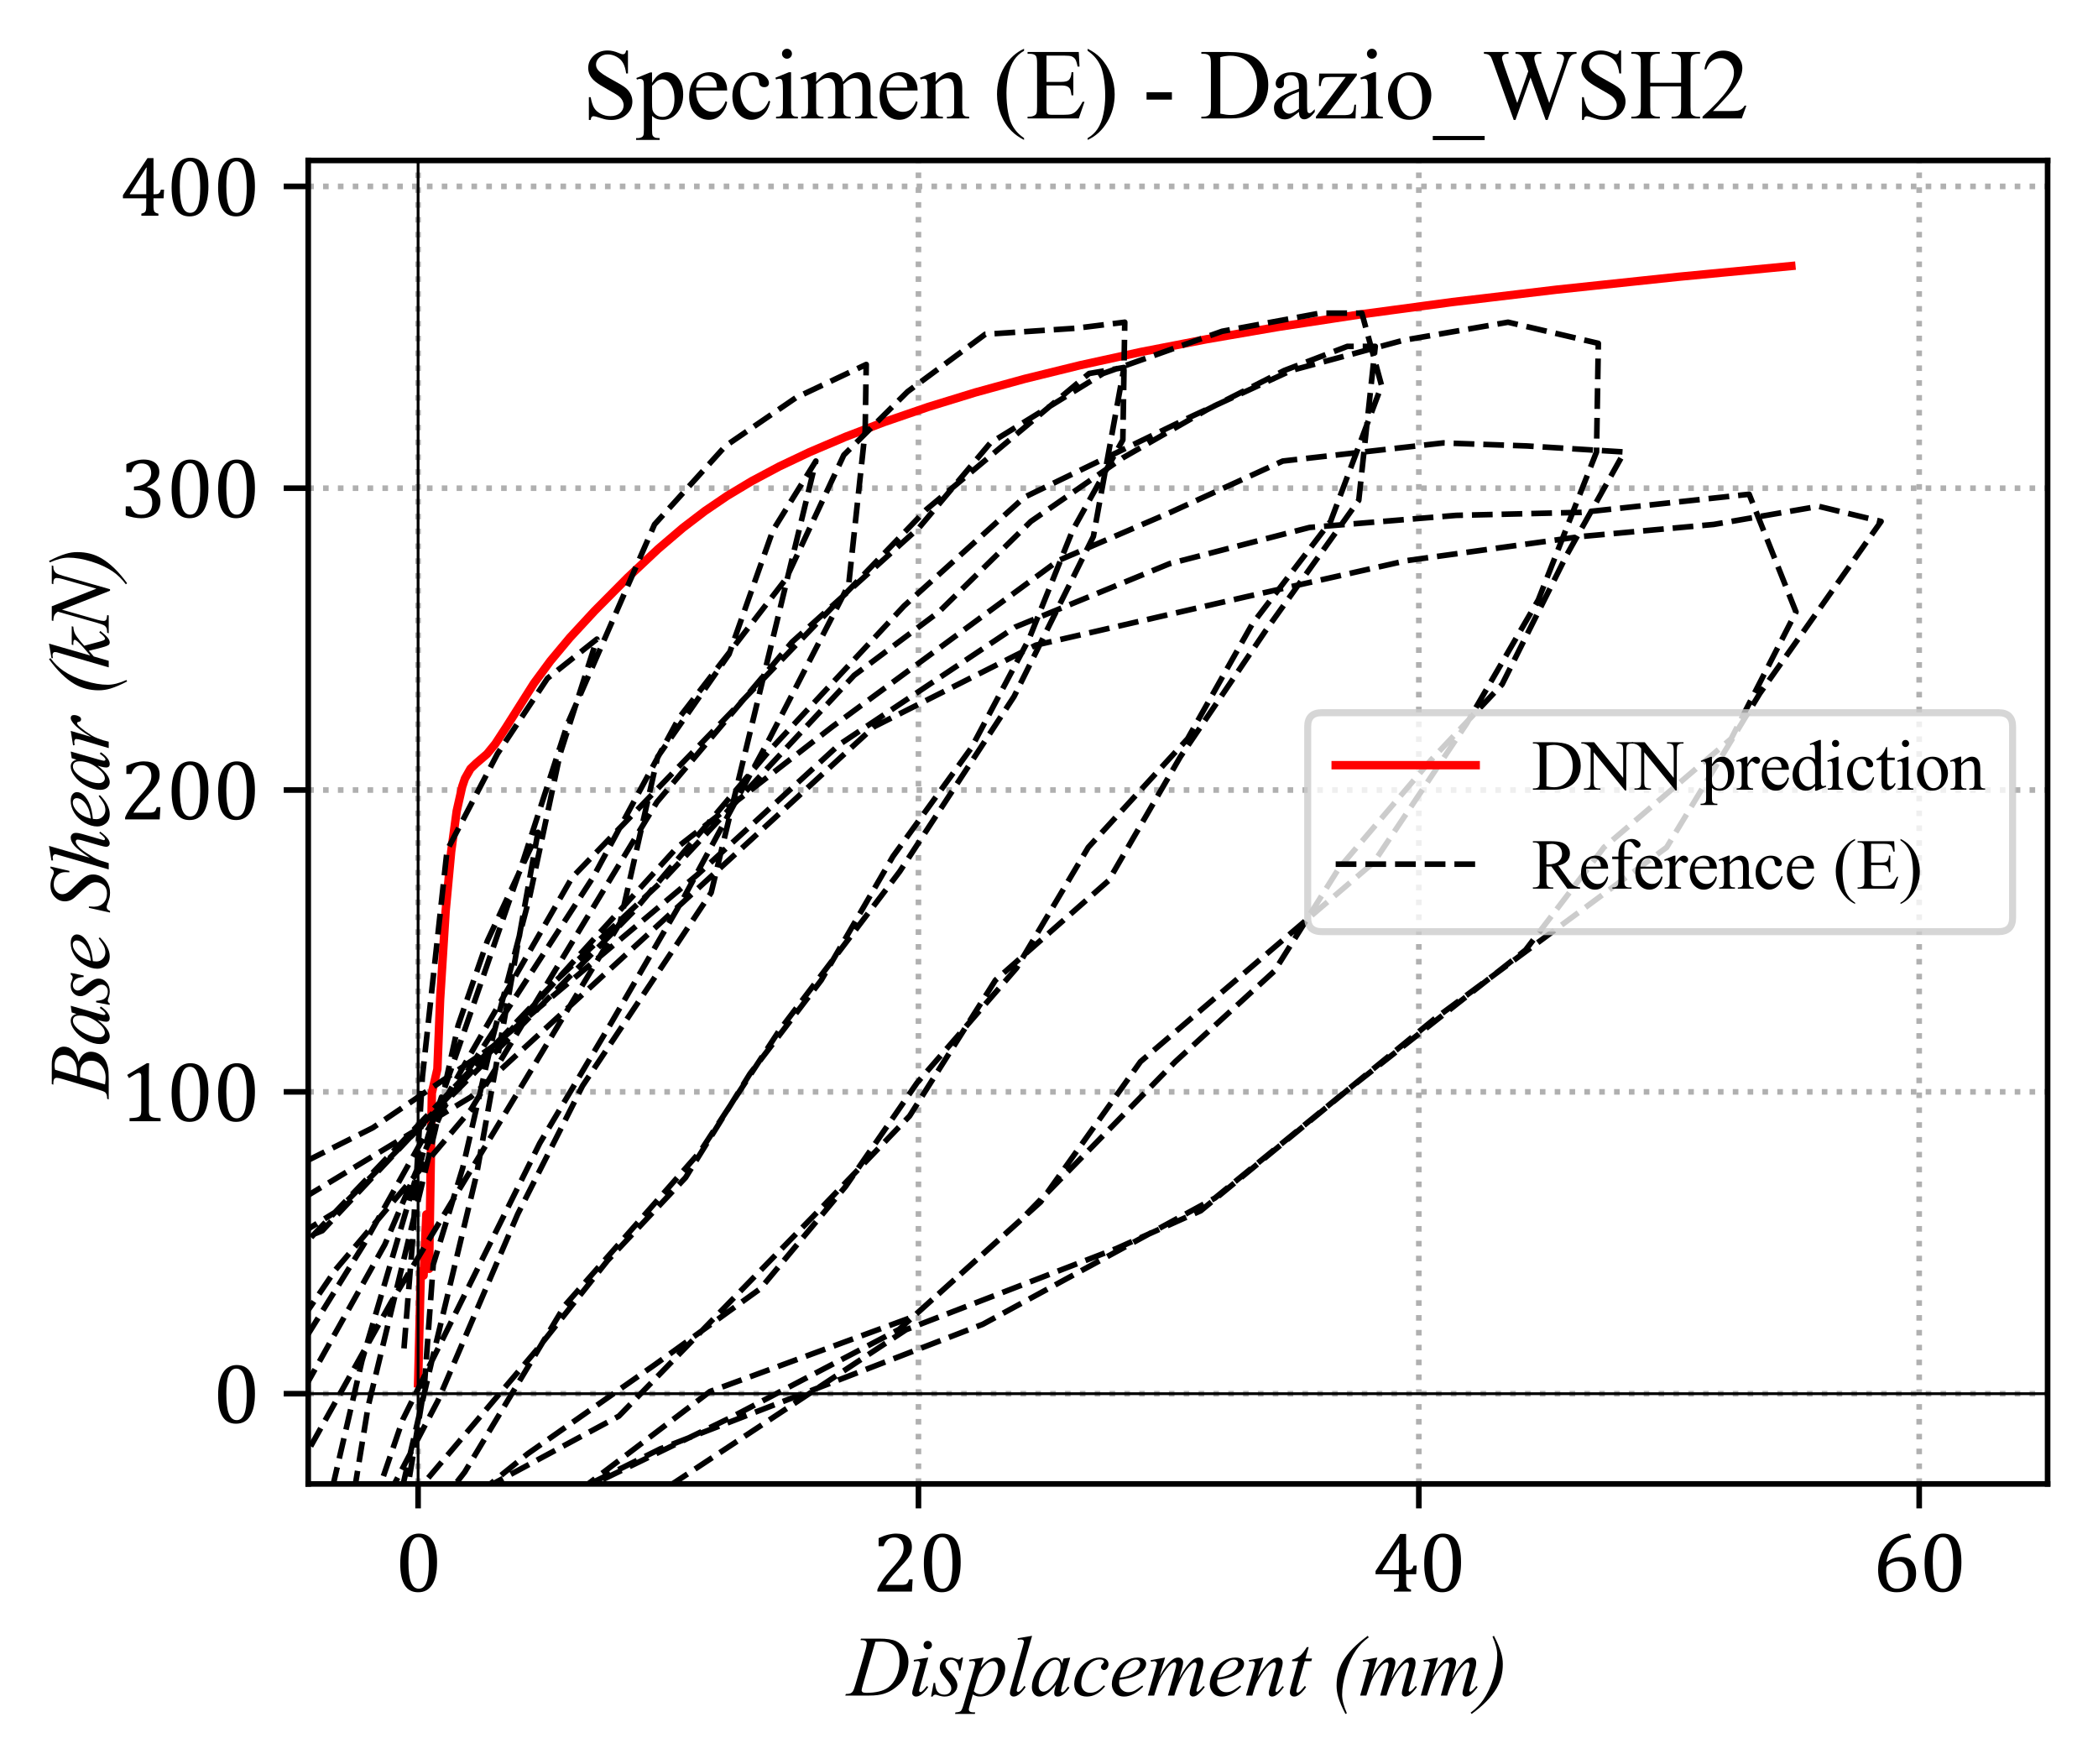<?xml version="1.0" encoding="utf-8" standalone="no"?>
<!DOCTYPE svg PUBLIC "-//W3C//DTD SVG 1.1//EN"
  "http://www.w3.org/Graphics/SVG/1.1/DTD/svg11.dtd">
<svg xmlns:xlink="http://www.w3.org/1999/xlink" width="299.732pt" height="252.003pt" viewBox="0 0 299.732 252.003" xmlns="http://www.w3.org/2000/svg" version="1.1">
 <defs>
  <style type="text/css">*{stroke-linejoin: round; stroke-linecap: butt}</style>
 </defs>
 <g id="figure_1">
  <g id="patch_1">
   <path d="M 0 252.003 
L 299.732 252.003 
L 299.732 0 
L 0 0 
z
" style="fill: #ffffff"/>
  </g>
  <g id="axes_1">
   <g id="patch_2">
    <path d="M 44.034 211.999 
L 292.532 211.999 
L 292.532 22.921 
L 44.034 22.921 
z
" style="fill: #ffffff"/>
   </g>
   <g id="matplotlib.axis_1">
    <g id="xtick_1">
     <g id="line2d_1">
      <path d="M 59.73 211.999 
L 59.73 22.921 
" clip-path="url(#p10854b4213)" style="fill: none; stroke-dasharray: 0.8,1.32; stroke-dashoffset: 0; stroke: #b0b0b0; stroke-width: 0.8"/>
     </g>
     <g id="line2d_2">
      <defs>
       <path id="m3c13e5cb86" d="M 0 0 
L 0 3.5 
" style="stroke: #000000; stroke-width: 0.8"/>
      </defs>
      <g>
       <use xlink:href="#m3c13e5cb86" x="59.73" y="211.999" style="stroke: #000000; stroke-width: 0.8"/>
      </g>
     </g>
     <g id="text_1">
      <!-- 0 -->
      <g transform="translate(56.407 227.384) scale(0.12 -0.12)">
       <defs>
        <path id="Cambria-30" d="M 1738 -50 
Q 1063 -50 733 481 
Q 403 1013 403 2094 
Q 403 2669 504 3087 
Q 606 3506 789 3779 
Q 972 4053 1228 4184 
Q 1484 4316 1788 4316 
Q 2472 4316 2806 3787 
Q 3141 3259 3141 2191 
Q 3141 1084 2783 517 
Q 2425 -50 1738 -50 
z
M 1013 2188 
Q 1013 1169 1202 692 
Q 1391 216 1788 216 
Q 2166 216 2348 664 
Q 2531 1113 2531 2053 
Q 2531 2772 2437 3217 
Q 2344 3663 2176 3856 
Q 2009 4050 1772 4050 
Q 1556 4050 1411 3922 
Q 1266 3794 1177 3553 
Q 1088 3313 1050 2967 
Q 1013 2622 1013 2188 
z
" transform="scale(0.016)"/>
       </defs>
       <use xlink:href="#Cambria-30"/>
      </g>
     </g>
    </g>
    <g id="xtick_2">
     <g id="line2d_3">
      <path d="M 131.215 211.999 
L 131.215 22.921 
" clip-path="url(#p10854b4213)" style="fill: none; stroke-dasharray: 0.8,1.32; stroke-dashoffset: 0; stroke: #b0b0b0; stroke-width: 0.8"/>
     </g>
     <g id="line2d_4">
      <g>
       <use xlink:href="#m3c13e5cb86" x="131.215" y="211.999" style="stroke: #000000; stroke-width: 0.8"/>
      </g>
     </g>
     <g id="text_2">
      <!-- 20 -->
      <g transform="translate(124.57 227.384) scale(0.12 -0.12)">
       <defs>
        <path id="Cambria-32" d="M 2194 500 
Q 2347 500 2440 519 
Q 2534 538 2590 581 
Q 2647 625 2680 695 
Q 2713 766 2763 913 
L 3028 913 
L 2975 0 
L 403 0 
L 403 150 
Q 538 478 766 822 
Q 994 1166 1413 1631 
Q 1775 2031 1934 2238 
Q 2109 2463 2195 2627 
Q 2281 2791 2318 2936 
Q 2356 3081 2356 3228 
Q 2356 3463 2281 3642 
Q 2206 3822 2051 3925 
Q 1897 4028 1663 4028 
Q 1078 4028 875 3378 
L 497 3378 
L 497 3978 
Q 875 4156 1204 4236 
Q 1534 4316 1797 4316 
Q 2378 4316 2675 4061 
Q 2972 3806 2972 3322 
Q 2972 3156 2939 3017 
Q 2906 2878 2836 2742 
Q 2766 2606 2647 2450 
Q 2528 2294 2384 2133 
Q 2241 1972 1888 1597 
Q 1294 969 1016 500 
L 2194 500 
z
" transform="scale(0.016)"/>
       </defs>
       <use xlink:href="#Cambria-32"/>
       <use xlink:href="#Cambria-30" x="55.371"/>
      </g>
     </g>
    </g>
    <g id="xtick_3">
     <g id="line2d_5">
      <path d="M 202.7 211.999 
L 202.7 22.921 
" clip-path="url(#p10854b4213)" style="fill: none; stroke-dasharray: 0.8,1.32; stroke-dashoffset: 0; stroke: #b0b0b0; stroke-width: 0.8"/>
     </g>
     <g id="line2d_6">
      <g>
       <use xlink:href="#m3c13e5cb86" x="202.7" y="211.999" style="stroke: #000000; stroke-width: 0.8"/>
      </g>
     </g>
     <g id="text_3">
      <!-- 40 -->
      <g transform="translate(196.055 227.384) scale(0.12 -0.12)">
       <defs>
        <path id="Cambria-34" d="M 1613 153 
Q 1806 203 1872 264 
Q 1938 325 1958 437 
Q 1978 550 1978 781 
L 1978 1294 
L 241 1294 
L 241 1528 
L 2069 4288 
L 2516 4288 
L 2516 1597 
L 2581 1597 
Q 2763 1597 2841 1623 
Q 2919 1650 2970 1717 
Q 3022 1784 3066 1938 
L 3303 1938 
L 3266 1294 
L 2516 1294 
L 2516 781 
Q 2516 572 2530 475 
Q 2544 378 2576 322 
Q 2609 266 2673 228 
Q 2738 191 2881 153 
L 2881 0 
L 1613 0 
L 1613 153 
z
M 756 1597 
L 1978 1597 
L 1978 2375 
Q 1978 2669 1987 3033 
Q 1997 3397 2009 3581 
L 1978 3581 
L 756 1641 
L 756 1597 
z
" transform="scale(0.016)"/>
       </defs>
       <use xlink:href="#Cambria-34"/>
       <use xlink:href="#Cambria-30" x="55.371"/>
      </g>
     </g>
    </g>
    <g id="xtick_4">
     <g id="line2d_7">
      <path d="M 274.186 211.999 
L 274.186 22.921 
" clip-path="url(#p10854b4213)" style="fill: none; stroke-dasharray: 0.8,1.32; stroke-dashoffset: 0; stroke: #b0b0b0; stroke-width: 0.8"/>
     </g>
     <g id="line2d_8">
      <g>
       <use xlink:href="#m3c13e5cb86" x="274.186" y="211.999" style="stroke: #000000; stroke-width: 0.8"/>
      </g>
     </g>
     <g id="text_4">
      <!-- 60 -->
      <g transform="translate(267.541 227.384) scale(0.12 -0.12)">
       <defs>
        <path id="Cambria-36" d="M 2847 4144 
L 2847 3991 
Q 2366 3991 1994 3784 
Q 1622 3578 1376 3178 
Q 1131 2778 1031 2228 
L 1063 2216 
Q 1325 2403 1579 2490 
Q 1834 2578 2131 2578 
Q 2484 2578 2732 2423 
Q 2981 2269 3106 1989 
Q 3231 1709 3231 1334 
Q 3231 928 3075 617 
Q 2919 306 2592 128 
Q 2266 -50 1788 -50 
Q 1103 -50 754 375 
Q 406 800 406 1628 
Q 406 2184 581 2668 
Q 756 3153 1078 3514 
Q 1400 3875 1825 4083 
Q 2250 4291 2719 4316 
L 2847 4144 
z
M 1916 2250 
Q 1763 2250 1620 2215 
Q 1478 2181 1353 2115 
Q 1228 2050 1109 1950 
Q 1072 1916 1053 1878 
Q 1022 1819 1012 1731 
Q 1003 1644 1003 1438 
Q 1003 841 1203 528 
Q 1403 216 1809 216 
Q 2044 216 2203 297 
Q 2363 378 2461 520 
Q 2559 663 2601 855 
Q 2644 1047 2644 1272 
Q 2644 1734 2453 1992 
Q 2263 2250 1916 2250 
z
" transform="scale(0.016)"/>
       </defs>
       <use xlink:href="#Cambria-36"/>
       <use xlink:href="#Cambria-30" x="55.371"/>
      </g>
     </g>
    </g>
    <g id="text_5">
     <!-- Displacement (mm) -->
     <g transform="translate(121.129 242.236) scale(0.12 -0.12)">
      <defs>
       <path id="TimesNewRomanPS-ItalicMT-44" d="M 938 4122 
L 975 4238 
L 2328 4238 
Q 3188 4238 3602 4041 
Q 4016 3844 4262 3420 
Q 4509 2997 4509 2513 
Q 4509 2097 4367 1705 
Q 4225 1313 4045 1077 
Q 3866 841 3494 556 
Q 3122 272 2687 136 
Q 2253 0 1603 0 
L -191 0 
L -150 116 
Q 97 122 181 159 
Q 306 213 366 303 
Q 456 434 569 831 
L 1319 3394 
Q 1406 3697 1406 3869 
Q 1406 3991 1325 4056 
Q 1244 4122 1006 4122 
L 938 4122 
z
M 2047 4003 
L 1128 831 
Q 1025 475 1025 391 
Q 1025 341 1058 294 
Q 1091 247 1147 231 
Q 1228 203 1409 203 
Q 1900 203 2320 304 
Q 2741 406 3009 606 
Q 3391 897 3619 1406 
Q 3847 1916 3847 2566 
Q 3847 3300 3497 3658 
Q 3147 4016 2475 4016 
Q 2309 4016 2047 4003 
z
" transform="scale(0.016)"/>
       <path id="TimesNewRomanPS-ItalicMT-69" d="M 1431 4069 
Q 1563 4069 1653 3978 
Q 1744 3888 1744 3756 
Q 1744 3628 1651 3536 
Q 1559 3444 1431 3444 
Q 1303 3444 1211 3536 
Q 1119 3628 1119 3756 
Q 1119 3888 1209 3978 
Q 1300 4069 1431 4069 
z
M 1472 2828 
L 853 638 
Q 791 416 791 372 
Q 791 322 820 290 
Q 850 259 891 259 
Q 938 259 1003 309 
Q 1181 450 1363 709 
L 1472 638 
Q 1259 313 972 91 
Q 759 -75 566 -75 
Q 438 -75 356 1 
Q 275 78 275 194 
Q 275 309 353 578 
L 759 1978 
Q 859 2322 859 2409 
Q 859 2478 811 2522 
Q 763 2566 678 2566 
Q 609 2566 394 2531 
L 394 2653 
L 1472 2828 
z
" transform="scale(0.016)"/>
       <path id="TimesNewRomanPS-ItalicMT-73" d="M 2322 2828 
L 2131 1869 
L 2016 1869 
Q 2000 2288 1837 2478 
Q 1675 2669 1434 2669 
Q 1241 2669 1127 2562 
Q 1013 2456 1013 2306 
Q 1013 2203 1058 2109 
Q 1103 2016 1256 1847 
Q 1663 1403 1781 1178 
Q 1900 953 1900 753 
Q 1900 428 1629 176 
Q 1359 -75 947 -75 
Q 722 -75 428 31 
Q 325 69 269 69 
Q 128 69 56 -75 
L -59 -75 
L 131 938 
L 247 938 
Q 266 463 444 266 
Q 622 69 931 69 
Q 1169 69 1308 201 
Q 1447 334 1447 528 
Q 1447 653 1397 759 
Q 1309 947 1029 1278 
Q 750 1609 670 1775 
Q 591 1941 591 2106 
Q 591 2409 811 2618 
Q 1031 2828 1378 2828 
Q 1478 2828 1559 2813 
Q 1603 2803 1764 2742 
Q 1925 2681 1978 2681 
Q 2113 2681 2203 2828 
L 2322 2828 
z
" transform="scale(0.016)"/>
       <path id="TimesNewRomanPS-ItalicMT-70" d="M 1416 2828 
L 1200 2109 
Q 1541 2509 1808 2668 
Q 2075 2828 2353 2828 
Q 2631 2828 2828 2608 
Q 3025 2388 3025 2034 
Q 3025 1347 2465 636 
Q 1906 -75 1163 -75 
Q 1006 -75 886 -40 
Q 766 -6 616 81 
L 388 -725 
Q 319 -963 319 -1034 
Q 319 -1103 355 -1151 
Q 391 -1200 472 -1226 
Q 553 -1253 794 -1253 
L 766 -1369 
L -706 -1369 
L -675 -1253 
Q -384 -1241 -282 -1153 
Q -181 -1066 -69 -669 
L 722 2069 
Q 794 2328 794 2391 
Q 794 2475 745 2522 
Q 697 2569 597 2569 
Q 506 2569 344 2547 
L 344 2669 
L 1416 2828 
z
M 688 328 
Q 881 97 1209 97 
Q 1372 97 1540 187 
Q 1709 278 1870 456 
Q 2031 634 2159 867 
Q 2288 1100 2389 1415 
Q 2491 1731 2491 2041 
Q 2491 2291 2377 2423 
Q 2263 2556 2109 2556 
Q 1772 2556 1442 2168 
Q 1113 1781 959 1263 
L 688 328 
z
" transform="scale(0.016)"/>
       <path id="TimesNewRomanPS-ItalicMT-6c" d="M 1903 4444 
L 834 725 
Q 756 447 756 384 
Q 756 338 786 306 
Q 816 275 859 275 
Q 919 275 988 328 
Q 1150 456 1328 725 
L 1422 628 
Q 1125 209 875 44 
Q 691 -75 525 -75 
Q 406 -75 326 6 
Q 247 88 247 194 
Q 247 306 347 656 
L 1194 3588 
Q 1297 3947 1297 4000 
Q 1297 4075 1237 4123 
Q 1178 4172 1053 4172 
Q 981 4172 834 4150 
L 834 4266 
L 1903 4444 
z
" transform="scale(0.016)"/>
       <path id="TimesNewRomanPS-ItalicMT-61" d="M 3003 2828 
L 2394 709 
L 2325 425 
Q 2316 384 2316 356 
Q 2316 306 2347 269 
Q 2372 241 2409 241 
Q 2450 241 2516 291 
Q 2638 381 2841 666 
L 2947 591 
Q 2731 266 2503 95 
Q 2275 -75 2081 -75 
Q 1947 -75 1880 -8 
Q 1813 59 1813 188 
Q 1813 341 1881 591 
L 1947 825 
Q 1538 291 1194 78 
Q 947 -75 709 -75 
Q 481 -75 315 114 
Q 150 303 150 634 
Q 150 1131 448 1682 
Q 747 2234 1206 2566 
Q 1566 2828 1884 2828 
Q 2075 2828 2201 2728 
Q 2328 2628 2394 2397 
L 2506 2753 
L 3003 2828 
z
M 1891 2666 
Q 1691 2666 1466 2478 
Q 1147 2213 898 1691 
Q 650 1169 650 747 
Q 650 534 756 411 
Q 863 288 1000 288 
Q 1341 288 1741 791 
Q 2275 1459 2275 2163 
Q 2275 2428 2172 2547 
Q 2069 2666 1891 2666 
z
" transform="scale(0.016)"/>
       <path id="TimesNewRomanPS-ItalicMT-63" d="M 2472 681 
Q 2147 291 1815 108 
Q 1484 -75 1116 -75 
Q 672 -75 423 175 
Q 175 425 175 847 
Q 175 1325 442 1787 
Q 709 2250 1161 2539 
Q 1613 2828 2047 2828 
Q 2388 2828 2556 2686 
Q 2725 2544 2725 2338 
Q 2725 2144 2606 2006 
Q 2519 1900 2391 1900 
Q 2294 1900 2230 1962 
Q 2166 2025 2166 2119 
Q 2166 2178 2189 2228 
Q 2213 2278 2286 2348 
Q 2359 2419 2375 2450 
Q 2391 2481 2391 2516 
Q 2391 2581 2331 2625 
Q 2241 2688 2075 2688 
Q 1769 2688 1469 2472 
Q 1169 2256 956 1859 
Q 700 1378 700 897 
Q 700 578 881 392 
Q 1063 206 1375 206 
Q 1616 206 1852 326 
Q 2088 447 2381 763 
L 2472 681 
z
" transform="scale(0.016)"/>
       <path id="TimesNewRomanPS-ItalicMT-65" d="M 763 1178 
Q 741 1022 741 919 
Q 741 641 937 445 
Q 1134 250 1416 250 
Q 1641 250 1848 342 
Q 2056 434 2466 750 
L 2531 659 
Q 1791 -75 1119 -75 
Q 663 -75 431 212 
Q 200 500 200 847 
Q 200 1313 487 1800 
Q 775 2288 1209 2558 
Q 1644 2828 2103 2828 
Q 2434 2828 2593 2693 
Q 2753 2559 2753 2375 
Q 2753 2116 2547 1878 
Q 2275 1569 1747 1378 
Q 1397 1250 763 1178 
z
M 784 1331 
Q 1247 1384 1538 1513 
Q 1922 1684 2114 1923 
Q 2306 2163 2306 2378 
Q 2306 2509 2223 2590 
Q 2141 2672 1988 2672 
Q 1669 2672 1311 2333 
Q 953 1994 784 1331 
z
" transform="scale(0.016)"/>
       <path id="TimesNewRomanPS-ItalicMT-6d" d="M 1388 2828 
L 981 1419 
Q 1253 1916 1444 2166 
Q 1741 2553 2022 2728 
Q 2188 2828 2369 2828 
Q 2525 2828 2628 2728 
Q 2731 2628 2731 2472 
Q 2731 2319 2659 2072 
L 2438 1278 
Q 2947 2231 3403 2616 
Q 3656 2828 3903 2828 
Q 4047 2828 4139 2729 
Q 4231 2631 4231 2425 
Q 4231 2244 4175 2041 
L 3831 825 
Q 3719 428 3719 384 
Q 3719 341 3747 309 
Q 3766 288 3797 288 
Q 3828 288 3906 347 
Q 4084 484 4241 709 
L 4344 644 
Q 4266 519 4067 300 
Q 3869 81 3728 3 
Q 3588 -75 3469 -75 
Q 3359 -75 3286 0 
Q 3213 75 3213 184 
Q 3213 334 3341 788 
L 3625 1791 
Q 3722 2138 3728 2175 
Q 3738 2234 3738 2291 
Q 3738 2369 3703 2413 
Q 3666 2456 3619 2456 
Q 3488 2456 3341 2322 
Q 2909 1925 2534 1209 
Q 2288 738 2072 0 
L 1600 0 
L 2134 1891 
Q 2222 2197 2222 2300 
Q 2222 2384 2187 2425 
Q 2153 2466 2103 2466 
Q 2000 2466 1884 2391 
Q 1697 2269 1401 1869 
Q 1106 1469 944 1103 
Q 866 931 572 0 
L 109 0 
L 688 2025 
L 763 2288 
Q 784 2347 784 2375 
Q 784 2444 721 2498 
Q 659 2553 563 2553 
Q 522 2553 338 2516 
L 309 2631 
L 1388 2828 
z
" transform="scale(0.016)"/>
       <path id="TimesNewRomanPS-ItalicMT-6e" d="M 1413 2828 
L 997 1406 
Q 1581 2278 1892 2553 
Q 2203 2828 2491 2828 
Q 2647 2828 2748 2725 
Q 2850 2622 2850 2456 
Q 2850 2269 2759 1956 
L 2378 641 
Q 2313 413 2313 363 
Q 2313 319 2338 289 
Q 2363 259 2391 259 
Q 2428 259 2481 300 
Q 2647 431 2844 700 
L 2941 641 
Q 2650 225 2391 47 
Q 2209 -75 2066 -75 
Q 1950 -75 1881 -4 
Q 1813 66 1813 184 
Q 1813 334 1919 700 
L 2281 1956 
Q 2350 2191 2350 2322 
Q 2350 2384 2309 2423 
Q 2269 2463 2209 2463 
Q 2122 2463 2000 2388 
Q 1769 2247 1519 1923 
Q 1269 1600 991 1097 
Q 844 831 747 516 
L 591 0 
L 122 0 
L 691 1956 
Q 791 2309 791 2381 
Q 791 2450 736 2501 
Q 681 2553 600 2553 
Q 563 2553 469 2541 
L 350 2522 
L 331 2634 
L 1413 2828 
z
" transform="scale(0.016)"/>
       <path id="TimesNewRomanPS-ItalicMT-74" d="M 1663 3603 
L 1419 2753 
L 1909 2753 
L 1856 2556 
L 1369 2556 
L 831 713 
Q 744 416 744 328 
Q 744 275 769 247 
Q 794 219 828 219 
Q 906 219 1034 328 
Q 1109 391 1369 713 
L 1472 634 
Q 1184 216 928 44 
Q 753 -75 575 -75 
Q 438 -75 350 11 
Q 263 97 263 231 
Q 263 400 363 747 
L 884 2556 
L 413 2556 
L 444 2678 
Q 788 2772 1016 2958 
Q 1244 3144 1525 3603 
L 1663 3603 
z
" transform="scale(0.016)"/>
       <path id="TimesNewRomanPS-ItalicMT-20" transform="scale(0.016)"/>
       <path id="TimesNewRomanPS-ItalicMT-28" d="M 1203 -1319 
L 1097 -1369 
Q 725 -659 563 -116 
Q 438 309 438 741 
Q 438 1747 903 2544 
Q 1475 3519 2756 4444 
L 2831 4334 
Q 2253 3906 1888 3375 
Q 1431 2713 1140 1775 
Q 850 838 850 69 
Q 850 -519 1203 -1319 
z
" transform="scale(0.016)"/>
       <path id="TimesNewRomanPS-ItalicMT-29" d="M 931 4384 
L 1038 4444 
Q 1409 3738 1569 3194 
Q 1697 2769 1697 2338 
Q 1697 1328 1231 534 
Q 656 -444 -622 -1369 
L -697 -1272 
Q -119 -841 247 -313 
Q 703 350 993 1289 
Q 1284 2228 1284 2997 
Q 1284 3584 931 4384 
z
" transform="scale(0.016)"/>
      </defs>
      <use xlink:href="#TimesNewRomanPS-ItalicMT-44"/>
      <use xlink:href="#TimesNewRomanPS-ItalicMT-69" x="72.217"/>
      <use xlink:href="#TimesNewRomanPS-ItalicMT-73" x="100"/>
      <use xlink:href="#TimesNewRomanPS-ItalicMT-70" x="138.916"/>
      <use xlink:href="#TimesNewRomanPS-ItalicMT-6c" x="188.916"/>
      <use xlink:href="#TimesNewRomanPS-ItalicMT-61" x="216.699"/>
      <use xlink:href="#TimesNewRomanPS-ItalicMT-63" x="266.699"/>
      <use xlink:href="#TimesNewRomanPS-ItalicMT-65" x="311.084"/>
      <use xlink:href="#TimesNewRomanPS-ItalicMT-6d" x="355.469"/>
      <use xlink:href="#TimesNewRomanPS-ItalicMT-65" x="427.686"/>
      <use xlink:href="#TimesNewRomanPS-ItalicMT-6e" x="472.07"/>
      <use xlink:href="#TimesNewRomanPS-ItalicMT-74" x="522.07"/>
      <use xlink:href="#TimesNewRomanPS-ItalicMT-20" x="549.854"/>
      <use xlink:href="#TimesNewRomanPS-ItalicMT-28" x="574.854"/>
      <use xlink:href="#TimesNewRomanPS-ItalicMT-6d" x="608.154"/>
      <use xlink:href="#TimesNewRomanPS-ItalicMT-6d" x="680.371"/>
      <use xlink:href="#TimesNewRomanPS-ItalicMT-29" x="752.588"/>
     </g>
    </g>
   </g>
   <g id="matplotlib.axis_2">
    <g id="ytick_1">
     <g id="line2d_9">
      <path d="M 44.034 199.11 
L 292.532 199.11 
" clip-path="url(#p10854b4213)" style="fill: none; stroke-dasharray: 0.8,1.32; stroke-dashoffset: 0; stroke: #b0b0b0; stroke-width: 0.8"/>
     </g>
     <g id="line2d_10">
      <defs>
       <path id="m56840fcf12" d="M 0 0 
L -3.5 0 
" style="stroke: #000000; stroke-width: 0.8"/>
      </defs>
      <g>
       <use xlink:href="#m56840fcf12" x="44.034" y="199.11" style="stroke: #000000; stroke-width: 0.8"/>
      </g>
     </g>
     <g id="text_6">
      <!-- 0 -->
      <g transform="translate(30.389 203.303) scale(0.12 -0.12)">
       <use xlink:href="#Cambria-30"/>
      </g>
     </g>
    </g>
    <g id="ytick_2">
     <g id="line2d_11">
      <path d="M 44.034 155.99 
L 292.532 155.99 
" clip-path="url(#p10854b4213)" style="fill: none; stroke-dasharray: 0.8,1.32; stroke-dashoffset: 0; stroke: #b0b0b0; stroke-width: 0.8"/>
     </g>
     <g id="line2d_12">
      <g>
       <use xlink:href="#m56840fcf12" x="44.034" y="155.99" style="stroke: #000000; stroke-width: 0.8"/>
      </g>
     </g>
     <g id="text_7">
      <!-- 100 -->
      <g transform="translate(17.099 160.182) scale(0.12 -0.12)">
       <defs>
        <path id="Cambria-31" d="M 2172 816 
Q 2172 634 2192 542 
Q 2213 450 2264 392 
Q 2316 334 2412 301 
Q 2509 269 2656 251 
Q 2803 234 3044 228 
L 3044 0 
L 734 0 
L 734 228 
Q 1081 244 1229 270 
Q 1378 297 1456 350 
Q 1534 403 1570 500 
Q 1606 597 1606 816 
L 1606 3350 
Q 1606 3475 1562 3533 
Q 1519 3591 1434 3591 
Q 1334 3591 1150 3487 
Q 966 3384 694 3203 
L 556 3444 
L 2019 4316 
L 2191 4316 
Q 2172 4016 2172 3484 
L 2172 816 
z
" transform="scale(0.016)"/>
       </defs>
       <use xlink:href="#Cambria-31"/>
       <use xlink:href="#Cambria-30" x="55.371"/>
       <use xlink:href="#Cambria-30" x="110.742"/>
      </g>
     </g>
    </g>
    <g id="ytick_3">
     <g id="line2d_13">
      <path d="M 44.034 112.869 
L 292.532 112.869 
" clip-path="url(#p10854b4213)" style="fill: none; stroke-dasharray: 0.8,1.32; stroke-dashoffset: 0; stroke: #b0b0b0; stroke-width: 0.8"/>
     </g>
     <g id="line2d_14">
      <g>
       <use xlink:href="#m56840fcf12" x="44.034" y="112.869" style="stroke: #000000; stroke-width: 0.8"/>
      </g>
     </g>
     <g id="text_8">
      <!-- 200 -->
      <g transform="translate(17.099 117.062) scale(0.12 -0.12)">
       <use xlink:href="#Cambria-32"/>
       <use xlink:href="#Cambria-30" x="55.371"/>
       <use xlink:href="#Cambria-30" x="110.742"/>
      </g>
     </g>
    </g>
    <g id="ytick_4">
     <g id="line2d_15">
      <path d="M 44.034 69.748 
L 292.532 69.748 
" clip-path="url(#p10854b4213)" style="fill: none; stroke-dasharray: 0.8,1.32; stroke-dashoffset: 0; stroke: #b0b0b0; stroke-width: 0.8"/>
     </g>
     <g id="line2d_16">
      <g>
       <use xlink:href="#m56840fcf12" x="44.034" y="69.748" style="stroke: #000000; stroke-width: 0.8"/>
      </g>
     </g>
     <g id="text_9">
      <!-- 300 -->
      <g transform="translate(17.099 73.941) scale(0.12 -0.12)">
       <defs>
        <path id="Cambria-33" d="M 497 3381 
L 497 3975 
Q 859 4147 1175 4231 
Q 1491 4316 1784 4316 
Q 2138 4316 2403 4206 
Q 2669 4097 2809 3892 
Q 2950 3688 2950 3403 
Q 2950 3138 2844 2936 
Q 2738 2734 2545 2584 
Q 2353 2434 2047 2291 
L 2047 2263 
Q 2238 2228 2414 2145 
Q 2591 2063 2728 1931 
Q 2866 1800 2948 1617 
Q 3031 1434 3031 1200 
Q 3031 838 2873 556 
Q 2716 275 2391 112 
Q 2066 -50 1600 -50 
Q 1331 -50 1020 11 
Q 709 72 450 172 
L 450 834 
L 825 834 
Q 934 509 1114 362 
Q 1294 216 1603 216 
Q 2009 216 2217 437 
Q 2425 659 2425 1094 
Q 2425 1550 2150 1790 
Q 1875 2031 1344 2031 
L 1063 2031 
L 1063 2306 
Q 1484 2331 1773 2468 
Q 2063 2606 2203 2822 
Q 2344 3038 2344 3306 
Q 2344 3653 2159 3840 
Q 1975 4028 1622 4028 
Q 1328 4028 1143 3868 
Q 959 3709 872 3381 
L 497 3381 
z
" transform="scale(0.016)"/>
       </defs>
       <use xlink:href="#Cambria-33"/>
       <use xlink:href="#Cambria-30" x="55.371"/>
       <use xlink:href="#Cambria-30" x="110.742"/>
      </g>
     </g>
    </g>
    <g id="ytick_5">
     <g id="line2d_17">
      <path d="M 44.034 26.628 
L 292.532 26.628 
" clip-path="url(#p10854b4213)" style="fill: none; stroke-dasharray: 0.8,1.32; stroke-dashoffset: 0; stroke: #b0b0b0; stroke-width: 0.8"/>
     </g>
     <g id="line2d_18">
      <g>
       <use xlink:href="#m56840fcf12" x="44.034" y="26.628" style="stroke: #000000; stroke-width: 0.8"/>
      </g>
     </g>
     <g id="text_10">
      <!-- 400 -->
      <g transform="translate(17.099 30.82) scale(0.12 -0.12)">
       <use xlink:href="#Cambria-34"/>
       <use xlink:href="#Cambria-30" x="55.371"/>
       <use xlink:href="#Cambria-30" x="110.742"/>
      </g>
     </g>
    </g>
    <g id="text_11">
     <!-- Base Shear (kN) -->
     <g transform="translate(15.533 156.783) rotate(-90) scale(0.12 -0.12)">
      <defs>
       <path id="TimesNewRomanPS-ItalicMT-42" d="M 947 4122 
L 991 4238 
L 2503 4238 
Q 2884 4238 3182 4119 
Q 3481 4000 3629 3787 
Q 3778 3575 3778 3338 
Q 3778 2972 3514 2676 
Q 3250 2381 2653 2241 
Q 3038 2097 3219 1859 
Q 3400 1622 3400 1338 
Q 3400 1022 3237 734 
Q 3075 447 2820 287 
Q 2566 128 2206 53 
Q 1950 0 1406 0 
L -147 0 
L -106 116 
Q 138 122 225 163 
Q 350 216 403 303 
Q 478 422 603 847 
L 1363 3413 
Q 1459 3738 1459 3869 
Q 1459 3984 1373 4051 
Q 1288 4119 1047 4119 
Q 994 4119 947 4122 
z
M 1581 2363 
Q 1784 2356 1875 2356 
Q 2525 2356 2842 2639 
Q 3159 2922 3159 3347 
Q 3159 3669 2965 3848 
Q 2772 4028 2347 4028 
Q 2234 4028 2059 3991 
L 1581 2363 
z
M 966 275 
Q 1303 231 1494 231 
Q 1981 231 2357 525 
Q 2734 819 2734 1322 
Q 2734 1706 2501 1922 
Q 2269 2138 1750 2138 
Q 1650 2138 1506 2128 
L 966 275 
z
" transform="scale(0.016)"/>
       <path id="TimesNewRomanPS-ItalicMT-53" d="M 44 -97 
L 394 1475 
L 500 1475 
Q 478 1247 478 1097 
Q 478 669 751 400 
Q 1025 131 1466 131 
Q 1875 131 2087 382 
Q 2300 634 2300 963 
Q 2300 1175 2203 1350 
Q 2056 1609 1419 2263 
Q 1109 2575 1022 2728 
Q 878 2981 878 3259 
Q 878 3703 1209 4018 
Q 1541 4334 2059 4334 
Q 2234 4334 2391 4300 
Q 2488 4281 2744 4175 
Q 2925 4103 2944 4097 
Q 2988 4088 3041 4088 
Q 3131 4088 3197 4134 
Q 3263 4181 3350 4334 
L 3469 4334 
L 3144 2928 
L 3038 2928 
Q 3050 3116 3050 3231 
Q 3050 3609 2800 3850 
Q 2550 4091 2141 4091 
Q 1816 4091 1612 3900 
Q 1409 3709 1409 3459 
Q 1409 3241 1539 3042 
Q 1669 2844 2136 2395 
Q 2603 1947 2740 1695 
Q 2878 1444 2878 1159 
Q 2878 838 2708 536 
Q 2538 234 2219 68 
Q 1900 -97 1522 -97 
Q 1334 -97 1171 -62 
Q 1009 -28 653 106 
Q 531 153 450 153 
Q 266 153 163 -97 
L 44 -97 
z
" transform="scale(0.016)"/>
       <path id="TimesNewRomanPS-ItalicMT-68" d="M 1878 4444 
L 1000 1409 
Q 1569 2266 1887 2547 
Q 2206 2828 2497 2828 
Q 2647 2828 2747 2725 
Q 2847 2622 2847 2450 
Q 2847 2244 2759 1950 
L 2378 641 
Q 2306 403 2306 378 
Q 2306 334 2332 306 
Q 2359 278 2394 278 
Q 2434 278 2488 319 
Q 2666 456 2841 700 
L 2938 641 
Q 2831 475 2642 276 
Q 2453 78 2317 1 
Q 2181 -75 2075 -75 
Q 1959 -75 1886 -1 
Q 1813 72 1813 188 
Q 1813 325 1922 700 
L 2281 1950 
Q 2350 2184 2350 2319 
Q 2350 2381 2311 2418 
Q 2272 2456 2209 2456 
Q 2119 2456 2003 2388 
Q 1791 2256 1513 1900 
Q 1438 1803 1013 1119 
Q 881 900 797 641 
L 597 0 
L 128 0 
L 1156 3575 
L 1266 3963 
Q 1266 4044 1198 4106 
Q 1131 4169 1034 4169 
Q 978 4169 863 4150 
L 797 4141 
L 797 4263 
L 1878 4444 
z
" transform="scale(0.016)"/>
       <path id="TimesNewRomanPS-ItalicMT-72" d="M 334 2653 
L 1413 2828 
L 963 1309 
Q 1509 2244 1956 2616 
Q 2209 2828 2369 2828 
Q 2472 2828 2531 2767 
Q 2591 2706 2591 2591 
Q 2591 2384 2484 2197 
Q 2409 2056 2269 2056 
Q 2197 2056 2145 2103 
Q 2094 2150 2081 2247 
Q 2075 2306 2053 2325 
Q 2028 2350 1994 2350 
Q 1941 2350 1894 2325 
Q 1813 2281 1647 2081 
Q 1388 1775 1084 1288 
Q 953 1081 859 822 
Q 728 466 709 394 
L 609 0 
L 131 0 
L 709 1941 
Q 809 2278 809 2422 
Q 809 2478 763 2516 
Q 700 2566 597 2566 
Q 531 2566 356 2538 
L 334 2653 
z
" transform="scale(0.016)"/>
       <path id="TimesNewRomanPS-ItalicMT-6b" d="M 1831 4444 
L 944 1372 
L 1300 1675 
Q 1884 2169 2059 2406 
Q 2116 2484 2116 2525 
Q 2116 2553 2097 2578 
Q 2078 2603 2023 2618 
Q 1969 2634 1831 2634 
L 1722 2634 
L 1756 2753 
L 3122 2753 
L 3091 2634 
Q 2856 2622 2686 2561 
Q 2516 2500 2356 2381 
Q 2041 2147 1941 2056 
L 1672 1819 
Q 1741 1594 1841 1191 
Q 2009 522 2069 397 
Q 2128 272 2191 272 
Q 2244 272 2316 325 
Q 2478 444 2663 703 
L 2772 625 
Q 2431 197 2250 61 
Q 2069 -75 1919 -75 
Q 1788 -75 1716 28 
Q 1591 213 1300 1481 
L 872 1109 
L 550 0 
L 63 0 
L 1100 3566 
L 1188 3869 
Q 1203 3947 1203 4006 
Q 1203 4081 1145 4131 
Q 1088 4181 978 4181 
Q 906 4181 750 4150 
L 750 4259 
L 1831 4444 
z
" transform="scale(0.016)"/>
       <path id="TimesNewRomanPS-ItalicMT-4e" d="M 1834 4238 
L 3144 916 
L 3853 3397 
Q 3941 3703 3941 3872 
Q 3941 3988 3859 4053 
Q 3778 4119 3556 4119 
Q 3519 4119 3478 4122 
L 3513 4238 
L 4875 4238 
L 4838 4122 
Q 4625 4125 4522 4078 
Q 4375 4013 4303 3909 
Q 4203 3763 4100 3397 
L 3103 -97 
L 2991 -97 
L 1581 3478 
L 828 838 
Q 744 538 744 378 
Q 744 259 820 198 
Q 897 138 1184 116 
L 1153 0 
L -178 0 
L -134 116 
Q 116 122 200 159 
Q 328 216 391 306 
Q 481 444 594 838 
L 1434 3784 
Q 1313 3972 1173 4042 
Q 1034 4113 741 4122 
L 775 4238 
L 1834 4238 
z
" transform="scale(0.016)"/>
      </defs>
      <use xlink:href="#TimesNewRomanPS-ItalicMT-42"/>
      <use xlink:href="#TimesNewRomanPS-ItalicMT-61" x="61.084"/>
      <use xlink:href="#TimesNewRomanPS-ItalicMT-73" x="111.084"/>
      <use xlink:href="#TimesNewRomanPS-ItalicMT-65" x="150"/>
      <use xlink:href="#TimesNewRomanPS-ItalicMT-20" x="194.385"/>
      <use xlink:href="#TimesNewRomanPS-ItalicMT-53" x="219.385"/>
      <use xlink:href="#TimesNewRomanPS-ItalicMT-68" x="269.385"/>
      <use xlink:href="#TimesNewRomanPS-ItalicMT-65" x="319.385"/>
      <use xlink:href="#TimesNewRomanPS-ItalicMT-61" x="363.77"/>
      <use xlink:href="#TimesNewRomanPS-ItalicMT-72" x="413.77"/>
      <use xlink:href="#TimesNewRomanPS-ItalicMT-20" x="452.686"/>
      <use xlink:href="#TimesNewRomanPS-ItalicMT-28" x="477.686"/>
      <use xlink:href="#TimesNewRomanPS-ItalicMT-6b" x="510.986"/>
      <use xlink:href="#TimesNewRomanPS-ItalicMT-4e" x="555.371"/>
      <use xlink:href="#TimesNewRomanPS-ItalicMT-29" x="622.07"/>
     </g>
    </g>
   </g>
   <g id="line2d_19">
    <path d="M 59.73 197.627 
L 60.124 181.602 
L 60.518 182.232 
L 60.912 173.496 
L 61.305 181.271 
L 61.699 156.141 
L 62.487 152.73 
L 62.881 142.776 
L 63.669 130.154 
L 64.457 121.677 
L 65.245 115.872 
L 66.033 112.384 
L 66.427 111.222 
L 67.215 109.833 
L 68.003 109.072 
L 69.579 107.72 
L 70.76 106.273 
L 72.336 103.857 
L 76.276 97.629 
L 78.64 94.421 
L 81.397 91.119 
L 84.943 87.282 
L 89.67 82.519 
L 94.004 78.447 
L 97.55 75.42 
L 100.701 73.012 
L 103.853 70.869 
L 107.399 68.736 
L 111.338 66.64 
L 115.672 64.586 
L 120.793 62.409 
L 126.309 60.302 
L 132.612 58.138 
L 139.309 56.078 
L 146.4 54.126 
L 154.279 52.188 
L 162.947 50.293 
L 172.402 48.46 
L 182.644 46.699 
L 194.463 44.902 
L 207.464 43.156 
L 222.434 41.376 
L 239.768 39.546 
L 255.921 38.005 
L 255.921 38.005 
" clip-path="url(#p10854b4213)" style="fill: none; stroke: #ff0000; stroke-width: 1.2; stroke-linecap: square"/>
   </g>
   <g id="line2d_20">
    <path d="M 57.716 192.642 
L 58.971 176.946 
L 60.347 153.834 
L 63.867 121.493 
L 71.064 107.695 
L 78.214 96.914 
L 85.273 91.309 
L 80.022 107.695 
L 75.705 127.961 
L 70.393 148.228 
L 66.106 166.856 
L 61.896 180.655 
L 60.611 198.222 
L 56.187 224.983 
L 54.81 248.268 
L 53.985 253.003 
M 37.106 253.003 
L 38.854 249.561 
L 44.12 232.184 
L 49.28 221.188 
L 52.602 200.883 
L 62.216 161.25 
L 65.446 146.503 
L 69.626 134.429 
L 76.853 118.906 
L 68.082 167.805 
L 61.667 194.54 
L 57.38 212.952 
L 47.965 240.549 
L 43.277 253.003 
M 35.073 253.003 
L 45.283 222.051 
L 51.713 194.41 
L 61.205 162.156 
L 74.801 122.787 
L 81.094 103.383 
L 93.511 74.923 
L 103.648 63.712 
L 113.724 56.812 
L 123.754 52.069 
L 123.601 61.556 
L 121.245 83.547 
L 109.929 105.539 
L 97.603 128.393 
L 87.36 146.072 
L 77.116 163.32 
L 57.548 202.801 
L 40.339 253.003 
M 23.661 253.003 
L 24.888 251.286 
L 34.243 227.441 
L 43.521 208.166 
L 55.832 186.131 
L 88.584 131.842 
L 93.957 108.126 
L 104.155 93.465 
L 110.417 75.785 
L 116.557 65.868 
L 101.6 127.53 
L 83.226 155.127 
L 73.962 173.454 
L 62.571 200.098 
L 48.178 227.613 
L 36.194 253.003 
M 22.162 253.003 
L 30.048 240.334 
L 39.586 205.32 
L 54.974 177.809 
L 63.257 158.491 
L 84.709 125.374 
L 97.035 102.52 
L 112.301 82.685 
L 120.554 65.005 
L 129.665 55.95 
L 140.752 47.757 
L 153.707 46.895 
L 160.69 46.032 
L 160.415 62.849 
L 153.234 75.785 
L 147.003 91.309 
L 138.78 106.832 
L 127.572 122.356 
L 117.328 140.035 
L 107.146 153.402 
L 97.943 168.236 
L 86.796 180.094 
L 76.628 192.901 
L 60.382 212.09 
L 41.164 253.003 
M -1 252.502 
L 13.233 233.607 
L 25.467 216.229 
L 41.759 194.238 
L 51.988 177.766 
L 66.35 152.109 
L 81.723 125.374 
L 132.377 72.767 
L 155.591 53.363 
L 160.583 52.5 
L 156.205 76.648 
L 144.875 99.502 
L 128.537 124.512 
L 111.234 147.366 
L 99.995 164.571 
L 80.717 186.476 
L 66.385 210.322 
L 47.061 234.987 
L 36.519 253.003 
M -1 245.272 
L 15.361 225.328 
L 33.659 202.461 
L 47.945 181.388 
L 67.239 158.577 
L 93.851 114.594 
L 113.144 91.74 
L 131.336 75.354 
L 141.488 63.28 
L 157.582 53.363 
L 174.61 47.326 
L 188.591 44.739 
L 194.563 44.739 
L 197.382 55.087 
L 190.094 74.492 
L 178.901 89.153 
L 169.668 105.539 
L 155.473 121.062 
L 145.229 138.31 
L 131.02 154.696 
L 120.822 169.486 
L 108.633 184.104 
L 93.519 194.992 
L 75.389 207.691 
L 55.207 224.034 
L 27.358 253.003 
M -1 213.924 
L 7.764 203.017 
L 25.925 188.503 
L 40.993 180.396 
L 79.488 140.035 
L 94.663 125.805 
L 122.026 96.483 
L 134.124 87.428 
L 147.277 74.492 
L 160.37 65.436 
L 172.436 58.537 
L 183.477 52.931 
L 192.496 49.482 
L 196.478 49.482 
L 194.121 71.473 
L 180.876 90.015 
L 168.627 108.126 
L 158.383 125.805 
L 142.213 140.035 
L 129.948 159.439 
L 116.779 173.152 
L 88.42 202.314 
L 68.33 213.125 
L 46.065 234.987 
L 31.858 253.003 
M -1 209.622 
L -0.291 208.468 
L 31.988 183.026 
L 48.082 173.065 
L 72.383 148.659 
L 90.605 130.117 
L 109.899 107.263 
L 129.162 86.566 
L 146.343 71.042 
L 170.43 59.4 
L 184.472 52.931 
L 200.475 48.619 
L 215.451 46.032 
L 228.346 49.051 
L 228.086 64.574 
L 219.772 85.703 
L 209.529 103.383 
L 196.253 123.218 
L 162.933 151.678 
L 148.662 171.729 
L 128.449 189.926 
L 104.347 202.543 
L 80.259 214.203 
L 36.985 242.231 
L 29.623 253.003 
M -1 197.764 
L 2.909 195.553 
L 19.983 186.562 
L 46.046 175.825 
L 74.42 145.641 
L 96.73 121.062 
L 118.918 103.814 
L 151.167 80.097 
L 167.215 73.198 
L 183.263 65.868 
L 206.203 63.28 
L 218.148 63.712 
L 232.068 64.574 
L 223.861 79.235 
L 214.597 97.777 
L 204.46 108.557 
L 191.261 124.08 
L 182.059 138.741 
L 167.91 151.678 
L 145.63 174.488 
L 130.471 188.115 
L 101.421 198.802 
L 82.265 213.34 
L 43.937 243.093 
L 29.895 253.003 
M -1 190.03 
L 7.073 184.536 
L 28.159 173.712 
L 53.258 161.121 
L 70.377 149.522 
L 99.655 124.943 
L 119.868 106.401 
L 145.042 89.584 
L 167.093 80.529 
L 187.092 75.354 
L 208.026 73.629 
L 225.958 73.198 
L 249.893 70.611 
L 256.586 87.428 
L 247.323 105.539 
L 229.147 121.062 
L 217.954 135.723 
L 192.733 155.559 
L 171.541 172.979 
L 159.505 178.369 
L 129.445 189.969 
L 95.22 212.564 
L 57.06 232.356 
L 33.831 252.58 
L 33.15 253.003 
M -1 195.793 
L 5.925 193.763 
L 67.269 156.723 
L 124.891 103.814 
L 147.983 92.171 
L 177.966 85.272 
L 200.952 80.097 
L 225.897 76.648 
L 244.84 74.923 
L 259.817 72.336 
L 268.745 74.492 
L 251.411 99.07 
L 238.105 121.062 
L 204.846 145.641 
L 173.562 171.168 
L 140.409 189.193 
L 94.317 207.001 
L 58.178 224.983 
L 22.999 253.003 
L 22.999 253.003 
" clip-path="url(#p10854b4213)" style="fill: none; stroke-dasharray: 2.96,1.28; stroke-dashoffset: 0; stroke: #000000; stroke-width: 0.8"/>
   </g>
   <g id="line2d_21">
    <path d="M 44.034 199.11 
L 292.532 199.11 
" clip-path="url(#p10854b4213)" style="fill: none; stroke: #000000; stroke-width: 0.4; stroke-linecap: square"/>
   </g>
   <g id="line2d_22">
    <path d="M 59.73 211.999 
L 59.73 22.921 
" clip-path="url(#p10854b4213)" style="fill: none; stroke: #000000; stroke-width: 0.4; stroke-linecap: square"/>
   </g>
   <g id="patch_3">
    <path d="M 44.034 211.999 
L 44.034 22.921 
" style="fill: none; stroke: #000000; stroke-width: 0.8; stroke-linejoin: miter; stroke-linecap: square"/>
   </g>
   <g id="patch_4">
    <path d="M 292.532 211.999 
L 292.532 22.921 
" style="fill: none; stroke: #000000; stroke-width: 0.8; stroke-linejoin: miter; stroke-linecap: square"/>
   </g>
   <g id="patch_5">
    <path d="M 44.034 211.999 
L 292.532 211.999 
" style="fill: none; stroke: #000000; stroke-width: 0.8; stroke-linejoin: miter; stroke-linecap: square"/>
   </g>
   <g id="patch_6">
    <path d="M 44.034 22.921 
L 292.532 22.921 
" style="fill: none; stroke: #000000; stroke-width: 0.8; stroke-linejoin: miter; stroke-linecap: square"/>
   </g>
   <g id="text_12">
    <!-- Specimen (E) - Dazio_WSH2  -->
    <g transform="translate(83.141 16.921) scale(0.14 -0.14)">
     <defs>
      <path id="TimesNewRomanPSMT-53" d="M 2934 4334 
L 2934 2869 
L 2819 2869 
Q 2763 3291 2617 3541 
Q 2472 3791 2203 3937 
Q 1934 4084 1647 4084 
Q 1322 4084 1109 3886 
Q 897 3688 897 3434 
Q 897 3241 1031 3081 
Q 1225 2847 1953 2456 
Q 2547 2138 2764 1967 
Q 2981 1797 3098 1565 
Q 3216 1334 3216 1081 
Q 3216 600 2842 251 
Q 2469 -97 1881 -97 
Q 1697 -97 1534 -69 
Q 1438 -53 1133 45 
Q 828 144 747 144 
Q 669 144 623 97 
Q 578 50 556 -97 
L 441 -97 
L 441 1356 
L 556 1356 
Q 638 900 775 673 
Q 913 447 1195 297 
Q 1478 147 1816 147 
Q 2206 147 2432 353 
Q 2659 559 2659 841 
Q 2659 997 2573 1156 
Q 2488 1316 2306 1453 
Q 2184 1547 1640 1851 
Q 1097 2156 867 2337 
Q 638 2519 519 2737 
Q 400 2956 400 3219 
Q 400 3675 750 4004 
Q 1100 4334 1641 4334 
Q 1978 4334 2356 4169 
Q 2531 4091 2603 4091 
Q 2684 4091 2736 4139 
Q 2788 4188 2819 4334 
L 2934 4334 
z
" transform="scale(0.016)"/>
      <path id="TimesNewRomanPSMT-70" d="M -6 2578 
L 875 2934 
L 994 2934 
L 994 2266 
Q 1216 2644 1439 2795 
Q 1663 2947 1909 2947 
Q 2341 2947 2628 2609 
Q 2981 2197 2981 1534 
Q 2981 794 2556 309 
Q 2206 -88 1675 -88 
Q 1444 -88 1275 -22 
Q 1150 25 994 166 
L 994 -706 
Q 994 -1000 1030 -1079 
Q 1066 -1159 1155 -1206 
Q 1244 -1253 1478 -1253 
L 1478 -1369 
L -22 -1369 
L -22 -1253 
L 56 -1253 
Q 228 -1256 350 -1188 
Q 409 -1153 442 -1076 
Q 475 -1000 475 -688 
L 475 2019 
Q 475 2297 450 2372 
Q 425 2447 370 2484 
Q 316 2522 222 2522 
Q 147 2522 31 2478 
L -6 2578 
z
M 994 2081 
L 994 1013 
Q 994 666 1022 556 
Q 1066 375 1236 237 
Q 1406 100 1666 100 
Q 1978 100 2172 344 
Q 2425 663 2425 1241 
Q 2425 1897 2138 2250 
Q 1938 2494 1663 2494 
Q 1513 2494 1366 2419 
Q 1253 2363 994 2081 
z
" transform="scale(0.016)"/>
      <path id="TimesNewRomanPSMT-65" d="M 681 1784 
Q 678 1147 991 784 
Q 1303 422 1725 422 
Q 2006 422 2214 576 
Q 2422 731 2563 1106 
L 2659 1044 
Q 2594 616 2278 264 
Q 1963 -88 1488 -88 
Q 972 -88 605 314 
Q 238 716 238 1394 
Q 238 2128 614 2539 
Q 991 2950 1559 2950 
Q 2041 2950 2350 2633 
Q 2659 2316 2659 1784 
L 681 1784 
z
M 681 1966 
L 2006 1966 
Q 1991 2241 1941 2353 
Q 1863 2528 1708 2628 
Q 1553 2728 1384 2728 
Q 1125 2728 920 2526 
Q 716 2325 681 1966 
z
" transform="scale(0.016)"/>
      <path id="TimesNewRomanPSMT-63" d="M 2631 1088 
Q 2516 522 2178 217 
Q 1841 -88 1431 -88 
Q 944 -88 581 321 
Q 219 731 219 1428 
Q 219 2103 620 2525 
Q 1022 2947 1584 2947 
Q 2006 2947 2278 2723 
Q 2550 2500 2550 2259 
Q 2550 2141 2473 2067 
Q 2397 1994 2259 1994 
Q 2075 1994 1981 2113 
Q 1928 2178 1911 2362 
Q 1894 2547 1784 2644 
Q 1675 2738 1481 2738 
Q 1169 2738 978 2506 
Q 725 2200 725 1697 
Q 725 1184 976 792 
Q 1228 400 1656 400 
Q 1963 400 2206 609 
Q 2378 753 2541 1131 
L 2631 1088 
z
" transform="scale(0.016)"/>
      <path id="TimesNewRomanPSMT-69" d="M 928 4444 
Q 1059 4444 1151 4351 
Q 1244 4259 1244 4128 
Q 1244 3997 1151 3903 
Q 1059 3809 928 3809 
Q 797 3809 703 3903 
Q 609 3997 609 4128 
Q 609 4259 701 4351 
Q 794 4444 928 4444 
z
M 1188 2947 
L 1188 647 
Q 1188 378 1227 289 
Q 1266 200 1342 156 
Q 1419 113 1622 113 
L 1622 0 
L 231 0 
L 231 113 
Q 441 113 512 153 
Q 584 194 626 287 
Q 669 381 669 647 
L 669 1750 
Q 669 2216 641 2353 
Q 619 2453 572 2492 
Q 525 2531 444 2531 
Q 356 2531 231 2484 
L 188 2597 
L 1050 2947 
L 1188 2947 
z
" transform="scale(0.016)"/>
      <path id="TimesNewRomanPSMT-6d" d="M 1050 2338 
Q 1363 2650 1419 2697 
Q 1559 2816 1721 2881 
Q 1884 2947 2044 2947 
Q 2313 2947 2506 2790 
Q 2700 2634 2766 2338 
Q 3088 2713 3309 2830 
Q 3531 2947 3766 2947 
Q 3994 2947 4170 2830 
Q 4347 2713 4450 2447 
Q 4519 2266 4519 1878 
L 4519 647 
Q 4519 378 4559 278 
Q 4591 209 4675 161 
Q 4759 113 4950 113 
L 4950 0 
L 3538 0 
L 3538 113 
L 3597 113 
Q 3781 113 3884 184 
Q 3956 234 3988 344 
Q 4000 397 4000 647 
L 4000 1878 
Q 4000 2228 3916 2372 
Q 3794 2572 3525 2572 
Q 3359 2572 3192 2489 
Q 3025 2406 2788 2181 
L 2781 2147 
L 2788 2013 
L 2788 647 
Q 2788 353 2820 281 
Q 2853 209 2943 161 
Q 3034 113 3253 113 
L 3253 0 
L 1806 0 
L 1806 113 
Q 2044 113 2133 169 
Q 2222 225 2256 338 
Q 2272 391 2272 647 
L 2272 1878 
Q 2272 2228 2169 2381 
Q 2031 2581 1784 2581 
Q 1616 2581 1450 2491 
Q 1191 2353 1050 2181 
L 1050 647 
Q 1050 366 1089 281 
Q 1128 197 1204 155 
Q 1281 113 1516 113 
L 1516 0 
L 100 0 
L 100 113 
Q 297 113 375 155 
Q 453 197 493 289 
Q 534 381 534 647 
L 534 1741 
Q 534 2213 506 2350 
Q 484 2453 437 2492 
Q 391 2531 309 2531 
Q 222 2531 100 2484 
L 53 2597 
L 916 2947 
L 1050 2947 
L 1050 2338 
z
" transform="scale(0.016)"/>
      <path id="TimesNewRomanPSMT-6e" d="M 1034 2341 
Q 1538 2947 1994 2947 
Q 2228 2947 2397 2830 
Q 2566 2713 2666 2444 
Q 2734 2256 2734 1869 
L 2734 647 
Q 2734 375 2778 278 
Q 2813 200 2889 156 
Q 2966 113 3172 113 
L 3172 0 
L 1756 0 
L 1756 113 
L 1816 113 
Q 2016 113 2095 173 
Q 2175 234 2206 353 
Q 2219 400 2219 647 
L 2219 1819 
Q 2219 2209 2117 2386 
Q 2016 2563 1775 2563 
Q 1403 2563 1034 2156 
L 1034 647 
Q 1034 356 1069 288 
Q 1113 197 1189 155 
Q 1266 113 1500 113 
L 1500 0 
L 84 0 
L 84 113 
L 147 113 
Q 366 113 442 223 
Q 519 334 519 647 
L 519 1709 
Q 519 2225 495 2337 
Q 472 2450 423 2490 
Q 375 2531 294 2531 
Q 206 2531 84 2484 
L 38 2597 
L 900 2947 
L 1034 2947 
L 1034 2341 
z
" transform="scale(0.016)"/>
      <path id="TimesNewRomanPSMT-20" transform="scale(0.016)"/>
      <path id="TimesNewRomanPSMT-28" d="M 1988 -1253 
L 1988 -1369 
Q 1516 -1131 1200 -813 
Q 750 -359 506 256 
Q 263 872 263 1534 
Q 263 2503 741 3301 
Q 1219 4100 1988 4444 
L 1988 4313 
Q 1603 4100 1356 3731 
Q 1109 3363 987 2797 
Q 866 2231 866 1616 
Q 866 947 969 400 
Q 1050 -31 1165 -292 
Q 1281 -553 1476 -793 
Q 1672 -1034 1988 -1253 
z
" transform="scale(0.016)"/>
      <path id="TimesNewRomanPSMT-45" d="M 1338 4006 
L 1338 2331 
L 2269 2331 
Q 2631 2331 2753 2441 
Q 2916 2584 2934 2947 
L 3050 2947 
L 3050 1472 
L 2934 1472 
Q 2891 1781 2847 1869 
Q 2791 1978 2662 2040 
Q 2534 2103 2269 2103 
L 1338 2103 
L 1338 706 
Q 1338 425 1363 364 
Q 1388 303 1450 267 
Q 1513 231 1688 231 
L 2406 231 
Q 2766 231 2928 281 
Q 3091 331 3241 478 
Q 3434 672 3638 1063 
L 3763 1063 
L 3397 0 
L 131 0 
L 131 116 
L 281 116 
Q 431 116 566 188 
Q 666 238 702 338 
Q 738 438 738 747 
L 738 3500 
Q 738 3903 656 3997 
Q 544 4122 281 4122 
L 131 4122 
L 131 4238 
L 3397 4238 
L 3444 3309 
L 3322 3309 
Q 3256 3644 3176 3769 
Q 3097 3894 2941 3959 
Q 2816 4006 2500 4006 
L 1338 4006 
z
" transform="scale(0.016)"/>
      <path id="TimesNewRomanPSMT-29" d="M 144 4313 
L 144 4444 
Q 619 4209 934 3891 
Q 1381 3434 1625 2820 
Q 1869 2206 1869 1541 
Q 1869 572 1392 -226 
Q 916 -1025 144 -1369 
L 144 -1253 
Q 528 -1038 776 -670 
Q 1025 -303 1145 264 
Q 1266 831 1266 1447 
Q 1266 2113 1163 2663 
Q 1084 3094 967 3353 
Q 850 3613 656 3853 
Q 463 4094 144 4313 
z
" transform="scale(0.016)"/>
      <path id="TimesNewRomanPSMT-2d" d="M 259 1672 
L 1875 1672 
L 1875 1200 
L 259 1200 
L 259 1672 
z
" transform="scale(0.016)"/>
      <path id="TimesNewRomanPSMT-44" d="M 109 0 
L 109 116 
L 269 116 
Q 538 116 650 288 
Q 719 391 719 750 
L 719 3488 
Q 719 3884 631 3984 
Q 509 4122 269 4122 
L 109 4122 
L 109 4238 
L 1834 4238 
Q 2784 4238 3279 4022 
Q 3775 3806 4076 3303 
Q 4378 2800 4378 2141 
Q 4378 1256 3841 663 
Q 3238 0 2003 0 
L 109 0 
z
M 1319 306 
Q 1716 219 1984 219 
Q 2709 219 3187 728 
Q 3666 1238 3666 2109 
Q 3666 2988 3187 3494 
Q 2709 4000 1959 4000 
Q 1678 4000 1319 3909 
L 1319 306 
z
" transform="scale(0.016)"/>
      <path id="TimesNewRomanPSMT-61" d="M 1822 413 
Q 1381 72 1269 19 
Q 1100 -59 909 -59 
Q 613 -59 420 144 
Q 228 347 228 678 
Q 228 888 322 1041 
Q 450 1253 767 1440 
Q 1084 1628 1822 1897 
L 1822 2009 
Q 1822 2438 1686 2597 
Q 1550 2756 1291 2756 
Q 1094 2756 978 2650 
Q 859 2544 859 2406 
L 866 2225 
Q 866 2081 792 2003 
Q 719 1925 600 1925 
Q 484 1925 411 2006 
Q 338 2088 338 2228 
Q 338 2497 613 2722 
Q 888 2947 1384 2947 
Q 1766 2947 2009 2819 
Q 2194 2722 2281 2516 
Q 2338 2381 2338 1966 
L 2338 994 
Q 2338 584 2353 492 
Q 2369 400 2405 369 
Q 2441 338 2488 338 
Q 2538 338 2575 359 
Q 2641 400 2828 588 
L 2828 413 
Q 2478 -56 2159 -56 
Q 2006 -56 1915 50 
Q 1825 156 1822 413 
z
M 1822 616 
L 1822 1706 
Q 1350 1519 1213 1441 
Q 966 1303 859 1153 
Q 753 1003 753 825 
Q 753 600 887 451 
Q 1022 303 1197 303 
Q 1434 303 1822 616 
z
" transform="scale(0.016)"/>
      <path id="TimesNewRomanPSMT-7a" d="M 2688 878 
L 2653 0 
L 128 0 
L 128 113 
L 2028 2644 
L 1091 2644 
Q 788 2644 694 2605 
Q 600 2566 541 2456 
Q 456 2300 444 2069 
L 319 2069 
L 338 2863 
L 2738 2863 
L 2738 2747 
L 819 209 
L 1863 209 
Q 2191 209 2308 264 
Q 2425 319 2497 456 
Q 2547 556 2581 878 
L 2688 878 
z
" transform="scale(0.016)"/>
      <path id="TimesNewRomanPSMT-6f" d="M 1600 2947 
Q 2250 2947 2644 2453 
Q 2978 2031 2978 1484 
Q 2978 1100 2793 706 
Q 2609 313 2286 112 
Q 1963 -88 1566 -88 
Q 919 -88 538 428 
Q 216 863 216 1403 
Q 216 1797 411 2186 
Q 606 2575 925 2761 
Q 1244 2947 1600 2947 
z
M 1503 2744 
Q 1338 2744 1170 2645 
Q 1003 2547 900 2300 
Q 797 2053 797 1666 
Q 797 1041 1045 587 
Q 1294 134 1700 134 
Q 2003 134 2200 384 
Q 2397 634 2397 1244 
Q 2397 2006 2069 2444 
Q 1847 2744 1503 2744 
z
" transform="scale(0.016)"/>
      <path id="TimesNewRomanPSMT-5f" d="M 3256 -1381 
L -53 -1381 
L -53 -1119 
L 3256 -1119 
L 3256 -1381 
z
" transform="scale(0.016)"/>
      <path id="TimesNewRomanPSMT-57" d="M 5991 4238 
L 5991 4122 
Q 5825 4122 5722 4062 
Q 5619 4003 5525 3841 
Q 5463 3731 5328 3319 
L 4147 -97 
L 4022 -97 
L 3056 2613 
L 2097 -97 
L 1984 -97 
L 725 3422 
Q 584 3816 547 3888 
Q 484 4006 376 4064 
Q 269 4122 84 4122 
L 84 4238 
L 1653 4238 
L 1653 4122 
L 1578 4122 
Q 1413 4122 1325 4047 
Q 1238 3972 1238 3866 
Q 1238 3756 1375 3363 
L 2209 984 
L 2913 3006 
L 2788 3363 
L 2688 3647 
Q 2622 3803 2541 3922 
Q 2500 3981 2441 4022 
Q 2363 4078 2284 4103 
Q 2225 4122 2097 4122 
L 2097 4238 
L 3747 4238 
L 3747 4122 
L 3634 4122 
Q 3459 4122 3378 4047 
Q 3297 3972 3297 3844 
Q 3297 3684 3438 3288 
L 4250 984 
L 5056 3319 
Q 5194 3706 5194 3856 
Q 5194 3928 5148 3990 
Q 5103 4053 5034 4078 
Q 4916 4122 4725 4122 
L 4725 4238 
L 5991 4238 
z
" transform="scale(0.016)"/>
      <path id="TimesNewRomanPSMT-48" d="M 1316 2272 
L 3284 2272 
L 3284 3484 
Q 3284 3809 3244 3913 
Q 3213 3991 3113 4047 
Q 2978 4122 2828 4122 
L 2678 4122 
L 2678 4238 
L 4491 4238 
L 4491 4122 
L 4341 4122 
Q 4191 4122 4056 4050 
Q 3956 4000 3920 3898 
Q 3884 3797 3884 3484 
L 3884 750 
Q 3884 428 3925 325 
Q 3956 247 4053 191 
Q 4191 116 4341 116 
L 4491 116 
L 4491 0 
L 2678 0 
L 2678 116 
L 2828 116 
Q 3088 116 3206 269 
Q 3284 369 3284 750 
L 3284 2041 
L 1316 2041 
L 1316 750 
Q 1316 428 1356 325 
Q 1388 247 1488 191 
Q 1622 116 1772 116 
L 1925 116 
L 1925 0 
L 109 0 
L 109 116 
L 259 116 
Q 522 116 641 269 
Q 716 369 716 750 
L 716 3484 
Q 716 3809 675 3913 
Q 644 3991 547 4047 
Q 409 4122 259 4122 
L 109 4122 
L 109 4238 
L 1925 4238 
L 1925 4122 
L 1772 4122 
Q 1622 4122 1488 4050 
Q 1391 4000 1353 3898 
Q 1316 3797 1316 3484 
L 1316 2272 
z
" transform="scale(0.016)"/>
      <path id="TimesNewRomanPSMT-32" d="M 2934 816 
L 2638 0 
L 138 0 
L 138 116 
Q 1241 1122 1691 1759 
Q 2141 2397 2141 2925 
Q 2141 3328 1894 3587 
Q 1647 3847 1303 3847 
Q 991 3847 742 3664 
Q 494 3481 375 3128 
L 259 3128 
Q 338 3706 661 4015 
Q 984 4325 1469 4325 
Q 1984 4325 2329 3994 
Q 2675 3663 2675 3213 
Q 2675 2891 2525 2569 
Q 2294 2063 1775 1497 
Q 997 647 803 472 
L 1909 472 
Q 2247 472 2383 497 
Q 2519 522 2628 598 
Q 2738 675 2819 816 
L 2934 816 
z
" transform="scale(0.016)"/>
     </defs>
     <use xlink:href="#TimesNewRomanPSMT-53"/>
     <use xlink:href="#TimesNewRomanPSMT-70" x="55.615"/>
     <use xlink:href="#TimesNewRomanPSMT-65" x="105.615"/>
     <use xlink:href="#TimesNewRomanPSMT-63" x="150"/>
     <use xlink:href="#TimesNewRomanPSMT-69" x="194.385"/>
     <use xlink:href="#TimesNewRomanPSMT-6d" x="222.168"/>
     <use xlink:href="#TimesNewRomanPSMT-65" x="299.951"/>
     <use xlink:href="#TimesNewRomanPSMT-6e" x="344.336"/>
     <use xlink:href="#TimesNewRomanPSMT-20" x="394.336"/>
     <use xlink:href="#TimesNewRomanPSMT-28" x="419.336"/>
     <use xlink:href="#TimesNewRomanPSMT-45" x="452.637"/>
     <use xlink:href="#TimesNewRomanPSMT-29" x="513.721"/>
     <use xlink:href="#TimesNewRomanPSMT-20" x="547.021"/>
     <use xlink:href="#TimesNewRomanPSMT-2d" x="572.021"/>
     <use xlink:href="#TimesNewRomanPSMT-20" x="605.322"/>
     <use xlink:href="#TimesNewRomanPSMT-44" x="630.322"/>
     <use xlink:href="#TimesNewRomanPSMT-61" x="702.539"/>
     <use xlink:href="#TimesNewRomanPSMT-7a" x="746.924"/>
     <use xlink:href="#TimesNewRomanPSMT-69" x="791.309"/>
     <use xlink:href="#TimesNewRomanPSMT-6f" x="819.092"/>
     <use xlink:href="#TimesNewRomanPSMT-5f" x="869.092"/>
     <use xlink:href="#TimesNewRomanPSMT-57" x="919.092"/>
     <use xlink:href="#TimesNewRomanPSMT-53" x="1013.477"/>
     <use xlink:href="#TimesNewRomanPSMT-48" x="1069.092"/>
     <use xlink:href="#TimesNewRomanPSMT-32" x="1141.309"/>
     <use xlink:href="#TimesNewRomanPSMT-20" x="1191.309"/>
    </g>
   </g>
   <g id="legend_1">
    <g id="patch_7">
     <path d="M 188.824 133.099 
L 285.532 133.099 
Q 287.532 133.099 287.532 131.099 
L 287.532 103.821 
Q 287.532 101.821 285.532 101.821 
L 188.824 101.821 
Q 186.824 101.821 186.824 103.821 
L 186.824 131.099 
Q 186.824 133.099 188.824 133.099 
z
" style="fill: #ffffff; opacity: 0.8; stroke: #cccccc; stroke-linejoin: miter"/>
    </g>
    <g id="line2d_23">
     <path d="M 190.824 109.321 
L 200.824 109.321 
L 210.824 109.321 
" style="fill: none; stroke: #ff0000; stroke-width: 1.2; stroke-linecap: square"/>
    </g>
    <g id="text_13">
     <!-- DNN prediction -->
     <g transform="translate(218.824 112.821) scale(0.1 -0.1)">
      <defs>
       <path id="TimesNewRomanPSMT-4e" d="M -84 4238 
L 1066 4238 
L 3656 1059 
L 3656 3503 
Q 3656 3894 3569 3991 
Q 3453 4122 3203 4122 
L 3056 4122 
L 3056 4238 
L 4531 4238 
L 4531 4122 
L 4381 4122 
Q 4113 4122 4000 3959 
Q 3931 3859 3931 3503 
L 3931 -69 
L 3819 -69 
L 1025 3344 
L 1025 734 
Q 1025 344 1109 247 
Q 1228 116 1475 116 
L 1625 116 
L 1625 0 
L 150 0 
L 150 116 
L 297 116 
Q 569 116 681 278 
Q 750 378 750 734 
L 750 3681 
Q 566 3897 470 3965 
Q 375 4034 191 4094 
Q 100 4122 -84 4122 
L -84 4238 
z
" transform="scale(0.016)"/>
       <path id="TimesNewRomanPSMT-72" d="M 1038 2947 
L 1038 2303 
Q 1397 2947 1775 2947 
Q 1947 2947 2059 2842 
Q 2172 2738 2172 2600 
Q 2172 2478 2090 2393 
Q 2009 2309 1897 2309 
Q 1788 2309 1652 2417 
Q 1516 2525 1450 2525 
Q 1394 2525 1328 2463 
Q 1188 2334 1038 2041 
L 1038 669 
Q 1038 431 1097 309 
Q 1138 225 1241 169 
Q 1344 113 1538 113 
L 1538 0 
L 72 0 
L 72 113 
Q 291 113 397 181 
Q 475 231 506 341 
Q 522 394 522 644 
L 522 1753 
Q 522 2253 501 2348 
Q 481 2444 426 2487 
Q 372 2531 291 2531 
Q 194 2531 72 2484 
L 41 2597 
L 906 2947 
L 1038 2947 
z
" transform="scale(0.016)"/>
       <path id="TimesNewRomanPSMT-64" d="M 2222 322 
Q 2013 103 1813 7 
Q 1613 -88 1381 -88 
Q 913 -88 563 304 
Q 213 697 213 1313 
Q 213 1928 600 2439 
Q 988 2950 1597 2950 
Q 1975 2950 2222 2709 
L 2222 3238 
Q 2222 3728 2198 3840 
Q 2175 3953 2125 3993 
Q 2075 4034 2000 4034 
Q 1919 4034 1784 3984 
L 1744 4094 
L 2597 4444 
L 2738 4444 
L 2738 1134 
Q 2738 631 2761 520 
Q 2784 409 2836 365 
Q 2888 322 2956 322 
Q 3041 322 3181 375 
L 3216 266 
L 2366 -88 
L 2222 -88 
L 2222 322 
z
M 2222 541 
L 2222 2016 
Q 2203 2228 2109 2403 
Q 2016 2578 1861 2667 
Q 1706 2756 1559 2756 
Q 1284 2756 1069 2509 
Q 784 2184 784 1559 
Q 784 928 1059 592 
Q 1334 256 1672 256 
Q 1956 256 2222 541 
z
" transform="scale(0.016)"/>
       <path id="TimesNewRomanPSMT-74" d="M 1031 3803 
L 1031 2863 
L 1700 2863 
L 1700 2644 
L 1031 2644 
L 1031 788 
Q 1031 509 1111 412 
Q 1191 316 1316 316 
Q 1419 316 1516 380 
Q 1613 444 1666 569 
L 1788 569 
Q 1678 263 1478 108 
Q 1278 -47 1066 -47 
Q 922 -47 784 33 
Q 647 113 581 261 
Q 516 409 516 719 
L 516 2644 
L 63 2644 
L 63 2747 
Q 234 2816 414 2980 
Q 594 3144 734 3369 
Q 806 3488 934 3803 
L 1031 3803 
z
" transform="scale(0.016)"/>
      </defs>
      <use xlink:href="#TimesNewRomanPSMT-44"/>
      <use xlink:href="#TimesNewRomanPSMT-4e" x="72.217"/>
      <use xlink:href="#TimesNewRomanPSMT-4e" x="144.434"/>
      <use xlink:href="#TimesNewRomanPSMT-20" x="216.65"/>
      <use xlink:href="#TimesNewRomanPSMT-70" x="241.65"/>
      <use xlink:href="#TimesNewRomanPSMT-72" x="291.65"/>
      <use xlink:href="#TimesNewRomanPSMT-65" x="324.951"/>
      <use xlink:href="#TimesNewRomanPSMT-64" x="369.336"/>
      <use xlink:href="#TimesNewRomanPSMT-69" x="419.336"/>
      <use xlink:href="#TimesNewRomanPSMT-63" x="447.119"/>
      <use xlink:href="#TimesNewRomanPSMT-74" x="491.504"/>
      <use xlink:href="#TimesNewRomanPSMT-69" x="519.287"/>
      <use xlink:href="#TimesNewRomanPSMT-6f" x="547.07"/>
      <use xlink:href="#TimesNewRomanPSMT-6e" x="597.07"/>
     </g>
    </g>
    <g id="line2d_24">
     <path d="M 190.824 123.46 
L 200.824 123.46 
L 210.824 123.46 
" style="fill: none; stroke-dasharray: 2.96,1.28; stroke-dashoffset: 0; stroke: #000000; stroke-width: 0.8"/>
    </g>
    <g id="text_14">
     <!-- Reference (E) -->
     <g transform="translate(218.824 126.96) scale(0.1 -0.1)">
      <defs>
       <path id="TimesNewRomanPSMT-52" d="M 4325 0 
L 3194 0 
L 1759 1981 
Q 1600 1975 1500 1975 
Q 1459 1975 1412 1976 
Q 1366 1978 1316 1981 
L 1316 750 
Q 1316 350 1403 253 
Q 1522 116 1759 116 
L 1925 116 
L 1925 0 
L 109 0 
L 109 116 
L 269 116 
Q 538 116 653 291 
Q 719 388 719 750 
L 719 3488 
Q 719 3888 631 3984 
Q 509 4122 269 4122 
L 109 4122 
L 109 4238 
L 1653 4238 
Q 2328 4238 2648 4139 
Q 2969 4041 3192 3777 
Q 3416 3513 3416 3147 
Q 3416 2756 3161 2468 
Q 2906 2181 2372 2063 
L 3247 847 
Q 3547 428 3762 290 
Q 3978 153 4325 116 
L 4325 0 
z
M 1316 2178 
Q 1375 2178 1419 2176 
Q 1463 2175 1491 2175 
Q 2097 2175 2405 2437 
Q 2713 2700 2713 3106 
Q 2713 3503 2464 3751 
Q 2216 4000 1806 4000 
Q 1625 4000 1316 3941 
L 1316 2178 
z
" transform="scale(0.016)"/>
       <path id="TimesNewRomanPSMT-66" d="M 1319 2638 
L 1319 756 
Q 1319 356 1406 250 
Q 1522 113 1716 113 
L 1975 113 
L 1975 0 
L 266 0 
L 266 113 
L 394 113 
Q 519 113 622 175 
Q 725 238 764 344 
Q 803 450 803 756 
L 803 2638 
L 247 2638 
L 247 2863 
L 803 2863 
L 803 3050 
Q 803 3478 940 3775 
Q 1078 4072 1361 4255 
Q 1644 4438 1997 4438 
Q 2325 4438 2600 4225 
Q 2781 4084 2781 3909 
Q 2781 3816 2700 3733 
Q 2619 3650 2525 3650 
Q 2453 3650 2373 3701 
Q 2294 3753 2178 3923 
Q 2063 4094 1966 4153 
Q 1869 4213 1750 4213 
Q 1606 4213 1506 4136 
Q 1406 4059 1362 3898 
Q 1319 3738 1319 3069 
L 1319 2863 
L 2056 2863 
L 2056 2638 
L 1319 2638 
z
" transform="scale(0.016)"/>
      </defs>
      <use xlink:href="#TimesNewRomanPSMT-52"/>
      <use xlink:href="#TimesNewRomanPSMT-65" x="66.699"/>
      <use xlink:href="#TimesNewRomanPSMT-66" x="111.084"/>
      <use xlink:href="#TimesNewRomanPSMT-65" x="144.385"/>
      <use xlink:href="#TimesNewRomanPSMT-72" x="188.77"/>
      <use xlink:href="#TimesNewRomanPSMT-65" x="222.07"/>
      <use xlink:href="#TimesNewRomanPSMT-6e" x="266.455"/>
      <use xlink:href="#TimesNewRomanPSMT-63" x="316.455"/>
      <use xlink:href="#TimesNewRomanPSMT-65" x="360.84"/>
      <use xlink:href="#TimesNewRomanPSMT-20" x="405.225"/>
      <use xlink:href="#TimesNewRomanPSMT-28" x="430.225"/>
      <use xlink:href="#TimesNewRomanPSMT-45" x="463.525"/>
      <use xlink:href="#TimesNewRomanPSMT-29" x="524.609"/>
     </g>
    </g>
   </g>
  </g>
 </g>
 <defs>
  <clipPath id="p10854b4213">
   <rect x="44.034" y="22.921" width="248.498" height="189.077"/>
  </clipPath>
 </defs>
</svg>

